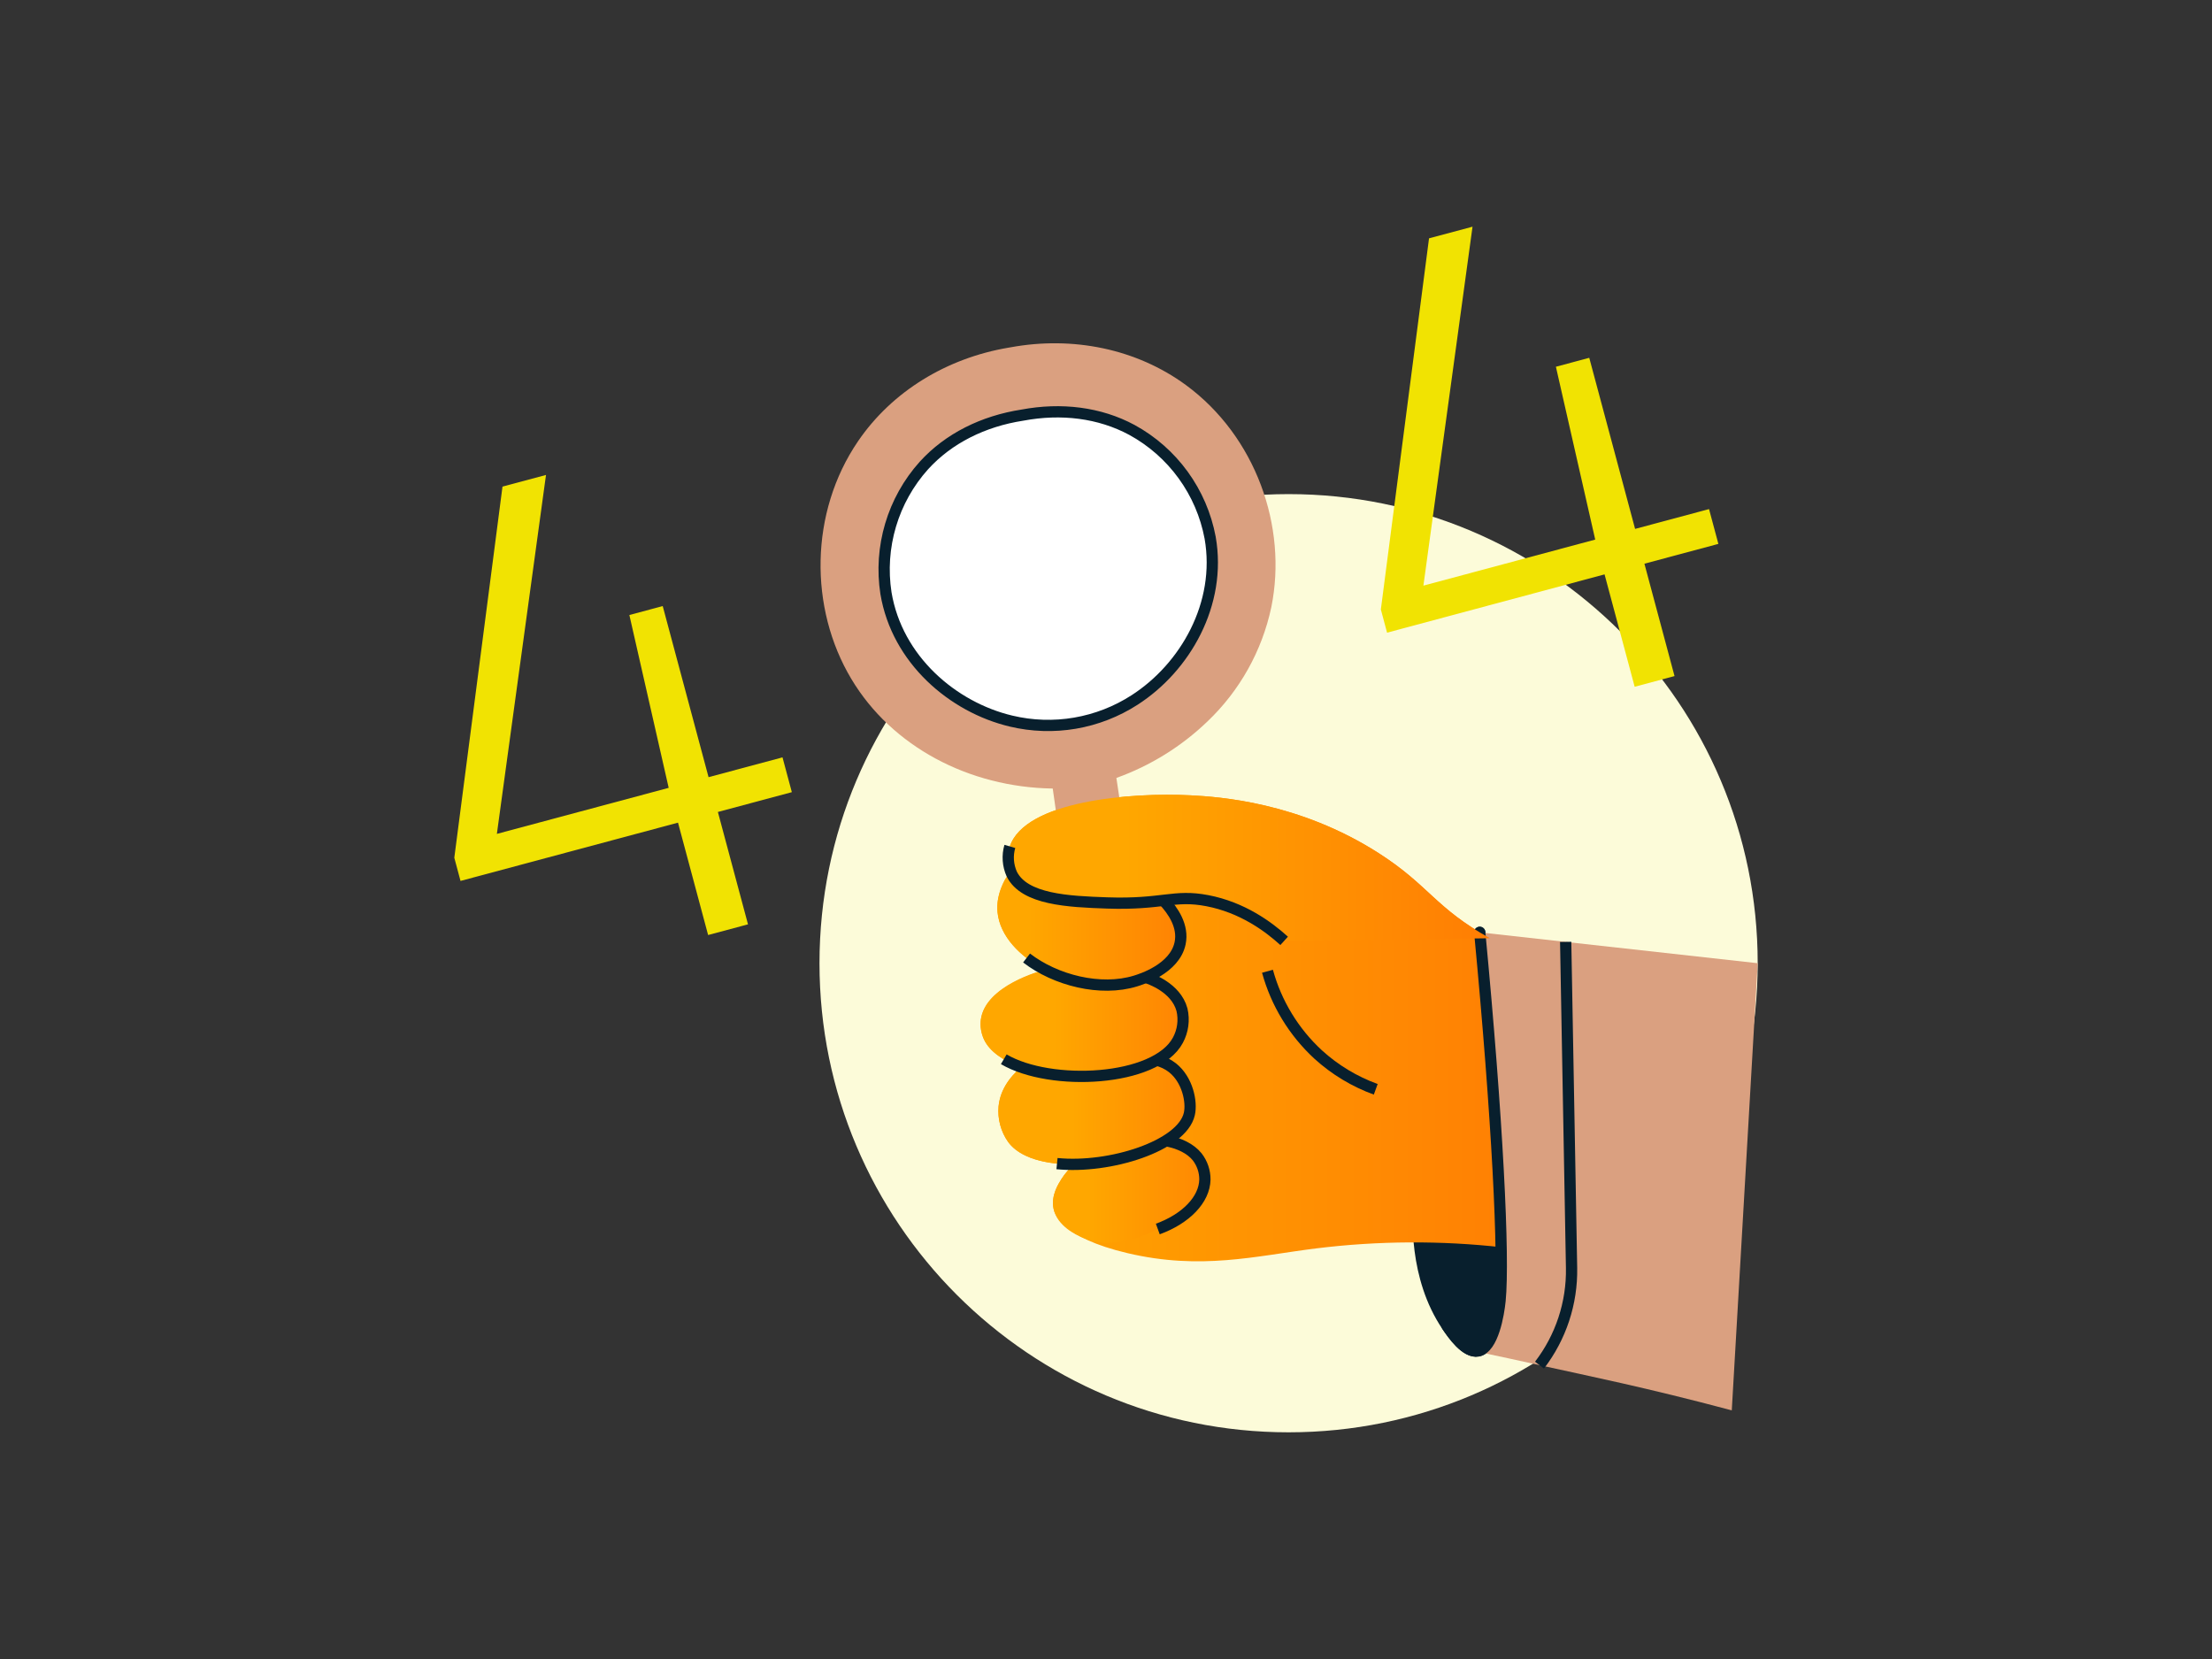 <svg width="400" height="300" viewBox="0 0 400 300" fill="none" xmlns="http://www.w3.org/2000/svg">
<rect x="0" y="0" width="400" height="300" fill="#333333" stroke="none"/>
<path d="M233.019 259.008C279.868 259.008 317.847 221.029 317.847 174.179C317.847 127.33 279.868 89.351 233.019 89.351C186.169 89.351 148.19 127.33 148.19 174.179C148.19 221.029 186.169 259.008 233.019 259.008Z" fill="#FCFBD9"/>
<path d="M256.616 216.483C256.358 219.983 255.705 230.912 261.675 239.756C262.675 241.235 265.075 244.718 267.285 244.29C269.997 243.765 271.012 237.656 271.255 235.206C272.037 227.327 270.788 202.317 267.582 168.599C263.965 178.678 258.033 197.262 256.616 216.483Z" fill="#081F2D" stroke="#081F2D" stroke-width="2.036" stroke-linecap="round" stroke-linejoin="round"/>
<path d="M271.777 225.565C260.549 224.306 249.213 224.368 238 225.75C226.98 227.133 217.2 229.731 203.938 226.619C191.818 223.782 190.692 219.438 190.515 218.56C190.045 216.228 191.339 214.171 191.942 213.205C192.575 212.21 193.355 211.317 194.256 210.555C189.106 210.599 184.45 209.411 182.323 206.53C180.987 204.65 180.368 202.354 180.576 200.058C180.957 196.086 183.892 193.621 184.69 192.983C181.49 191.866 179.007 190.199 177.952 187.991C177.427 186.853 177.227 185.592 177.376 184.348C178.218 178.204 188.156 175.561 188.981 175.358C184.326 172.955 180.798 169.205 180.39 164.967C180.115 162.156 181.259 159.567 182.722 157.484C182.234 156.056 182.194 154.512 182.606 153.06C185.381 144.815 204.47 143.245 215.384 143.822C220.384 144.088 234.871 145.027 249.287 154.257C258.445 160.117 259.537 164.178 269.437 169.666L271.777 225.565Z" fill="url(#paint0_linear_1470_2990)"/>
<path d="M248.779 196.982C244.929 195.583 241.39 193.445 238.361 190.688C233.958 186.626 230.784 181.409 229.2 175.632" stroke="#081F2D" stroke-width="2.036" stroke-miterlimit="10"/>
<path d="M317.85 174.18L313.16 255.039C297.698 250.909 286.776 248.719 279.594 247.126C275.244 246.159 270.917 245.222 266.613 244.313C266.645 244.313 266.74 244.32 266.841 244.318C266.924 244.323 267.006 244.322 267.088 244.314C267.155 244.311 267.222 244.302 267.288 244.286C269.993 243.765 271.012 237.66 271.255 235.205C272.039 227.329 270.792 202.32 267.586 168.6L317.85 174.18Z" fill="#DAA080"/>
<path d="M278.388 246.859C282.258 241.823 284.303 235.622 284.188 229.272L283.125 170.322" stroke="#081F2D" stroke-width="2.036" stroke-miterlimit="10"/>
<path d="M261.676 239.756C262.676 241.235 265.076 244.718 267.285 244.29C269.997 243.765 271.012 237.656 271.255 235.206C272.037 227.327 270.788 202.317 267.582 168.599" stroke="#081F2D" stroke-width="2.036" stroke-linecap="round" stroke-linejoin="round"/>
<path d="M214.478 69.65C205.497 63.055 193.986 60.75 182.769 62.8L182.288 62.882C171.233 64.774 161.333 70.732 155.15 79.803C146.393 92.653 146.282 109.986 153.96 122.794C161.257 134.989 175.189 142.371 190.368 142.594C192.376 156.469 197.61 194.156 198.312 198.398C198.443 199.186 198.732 199.94 199.163 200.613C199.594 201.285 200.157 201.863 200.819 202.312C201.48 202.76 202.226 203.069 203.01 203.219C203.795 203.37 204.602 203.36 205.382 203.189L205.5 203.163C207 202.834 208.311 201.933 209.156 200.652C210.001 199.371 210.312 197.81 210.023 196.303C209.33 192.684 203.425 150.609 201.877 140.676C208.021 138.472 213.63 134.994 218.336 130.471C224.187 124.905 228.215 117.699 229.893 109.8C232.876 95.17 227.009 78.859 214.478 69.65ZM205.167 126.58C201.897 128.688 198.234 130.114 194.399 130.77C190.564 131.427 186.635 131.301 182.85 130.4C172.294 127.9 162.21 119.27 160.209 107.263C159.573 103.147 159.859 98.941 161.046 94.949C162.232 90.957 164.29 87.278 167.071 84.177C171.521 79.277 177.798 76.163 184.871 75.07C191.913 73.748 198.859 74.601 204.685 77.742C208.34 79.74 211.505 82.525 213.952 85.896C216.398 89.266 218.065 93.139 218.832 97.233C220.942 109.219 214.3 120.709 205.167 126.58Z" fill="#DAA080"/>
<path d="M205.167 126.58C201.897 128.689 198.234 130.114 194.399 130.771C190.564 131.427 186.635 131.301 182.85 130.4C172.294 127.9 162.21 119.271 160.21 107.263C159.573 103.147 159.859 98.941 161.046 94.949C162.232 90.957 164.29 87.278 167.072 84.178C171.522 79.278 177.798 76.163 184.872 75.07C191.913 73.748 198.859 74.602 204.685 77.743C208.34 79.74 211.505 82.525 213.952 85.896C216.398 89.267 218.065 93.139 218.832 97.233C220.942 109.22 214.3 120.709 205.167 126.58Z" fill="white" stroke="#081F2D" stroke-width="2.036" stroke-linecap="round" stroke-linejoin="round"/>
<path d="M209.361 222.246C211.566 221.156 217.755 218.1 217.879 213.296C217.884 211.809 217.391 210.364 216.479 209.19C212.033 203.708 196.857 205.405 191.943 213.214C191.436 214.02 190.014 216.135 190.514 218.564C191.174 221.768 194.703 223.337 195.64 223.753C201.256 226.25 207.177 223.324 209.361 222.246Z" fill="url(#paint1_linear_1470_2990)"/>
<path d="M209.173 191.717C210.206 191.963 211.174 192.428 212.011 193.082C214.652 195.194 215.575 199.196 215.064 201.442C213.22 209.55 188.198 214.472 182.317 206.529C180.99 204.645 180.37 202.353 180.567 200.057C180.949 196.235 183.788 193.769 184.687 192.988C191.536 187.04 202.107 189.843 209.173 191.717Z" fill="url(#paint2_linear_1470_2990)"/>
<path d="M207.165 176.736C209.605 177.865 212.841 179.419 213.731 182.586C214.473 185.22 213.225 187.672 212.989 188.112C208.218 197.03 182.087 196.657 177.945 187.996C177.411 186.86 177.212 185.595 177.371 184.35C178.171 178.667 187.007 175.962 188.98 175.359C189.682 175.142 198.313 172.639 207.165 176.736Z" fill="url(#paint3_linear_1470_2990)"/>
<path d="M193.896 158.645C195.058 158.312 202.012 156.437 207.812 160.578C208.457 161.038 214.468 165.449 213.394 170.571C212.421 175.218 206.318 177.096 205.333 177.399C195.497 180.426 181.236 173.755 180.387 164.968C180.306 164.102 180.35 163.228 180.519 162.375C180.776 161.129 181.231 159.932 181.865 158.83" fill="url(#paint4_linear_1470_2990)"/>
<path d="M209.367 222.244C214.474 220.381 217.817 216.913 217.885 213.294C217.891 211.807 217.398 210.361 216.485 209.187C215.268 207.687 213.249 206.725 210.856 206.278" stroke="#081F2D" stroke-width="2.036" stroke-miterlimit="10"/>
<path d="M209.179 191.715C210.212 191.962 211.179 192.428 212.017 193.08C214.756 195.244 215.567 199.262 215.071 201.44C213.757 207.216 200.678 211.376 191.138 210.418" stroke="#081F2D" stroke-width="2.036" stroke-miterlimit="10"/>
<path d="M207.172 176.735C207.892 176.962 212.632 178.535 213.738 182.585C214.176 184.456 213.912 186.422 212.996 188.111C208.996 195.583 190.004 196.533 181.514 191.549" stroke="#081F2D" stroke-width="2.036" stroke-miterlimit="10"/>
<path d="M210.369 162.815C212.137 164.677 214.046 167.495 213.401 170.57C212.427 175.217 206.325 177.095 205.339 177.398C199.021 179.342 190.877 177.285 185.635 173.236" stroke="#081F2D" stroke-width="2.036" stroke-miterlimit="10"/>
<path d="M232.209 170.14C229.321 167.525 224.654 164.09 218.314 162.871C212.264 161.706 210.264 163.629 200.195 163.283C193.179 163.042 185.237 162.676 182.952 158.056C182.246 156.485 182.122 154.713 182.605 153.059C185.377 144.815 204.464 143.245 215.376 143.825C220.38 144.091 234.865 145.033 249.277 154.256C258.442 160.121 259.527 164.182 269.427 169.666" fill="url(#paint5_linear_1470_2990)"/>
<path d="M232.215 170.139C229.328 167.524 224.66 164.089 218.32 162.87C212.27 161.704 210.27 163.628 200.201 163.282C193.184 163.04 185.243 162.675 182.958 158.054C182.252 156.483 182.129 154.711 182.611 153.058" stroke="#081F2D" stroke-width="2.036" stroke-miterlimit="10"/>
<path d="M143.189 143.246L129.816 146.83L135.261 167.15L128.05 169.082L122.605 148.762L83.276 159.3L82.153 155.105L90.867 87.994L98.734 85.887L89.85 150.794L120.92 142.469L113.81 111.213L119.84 109.597L128.13 140.537L141.502 136.954L143.189 143.246Z" fill="#F1E302"/>
<path d="M310.736 98.352L297.363 101.935L302.809 122.256L295.6 124.187L290.155 103.867L250.826 114.406L249.702 110.211L258.414 43.1L266.28 40.992L257.397 105.9L288.467 97.574L281.357 66.319L287.388 64.703L295.677 95.642L309.049 92.059L310.736 98.352Z" fill="#F1E302"/>
<defs>
<linearGradient id="paint0_linear_1470_2990" x1="375.098" y1="185.9" x2="177.945" y2="185.9" gradientUnits="userSpaceOnUse">
<stop stop-color="#FF5607"/>
<stop offset="1" stop-color="#FFA700"/>
</linearGradient>
<linearGradient id="paint1_linear_1470_2990" x1="252.155" y1="215.36" x2="196.724" y2="215.36" gradientUnits="userSpaceOnUse">
<stop stop-color="#FF5607"/>
<stop offset="1" stop-color="#FFA700"/>
</linearGradient>
<linearGradient id="paint2_linear_1470_2990" x1="247.943" y1="199.975" x2="193.857" y2="199.975" gradientUnits="userSpaceOnUse">
<stop stop-color="#FF5607"/>
<stop offset="1" stop-color="#FFA700"/>
</linearGradient>
<linearGradient id="paint3_linear_1470_2990" x1="245.072" y1="184.525" x2="190.759" y2="184.525" gradientUnits="userSpaceOnUse">
<stop stop-color="#FF5607"/>
<stop offset="1" stop-color="#FFA700"/>
</linearGradient>
<linearGradient id="paint4_linear_1470_2990" x1="247.285" y1="168.037" x2="186.064" y2="168.037" gradientUnits="userSpaceOnUse">
<stop stop-color="#FF5607"/>
<stop offset="1" stop-color="#FFA700"/>
</linearGradient>
<linearGradient id="paint5_linear_1470_2990" x1="331.559" y1="156.929" x2="203.438" y2="156.929" gradientUnits="userSpaceOnUse">
<stop stop-color="#FF5607"/>
<stop offset="1" stop-color="#FFA700"/>
</linearGradient>
</defs>
</svg>
